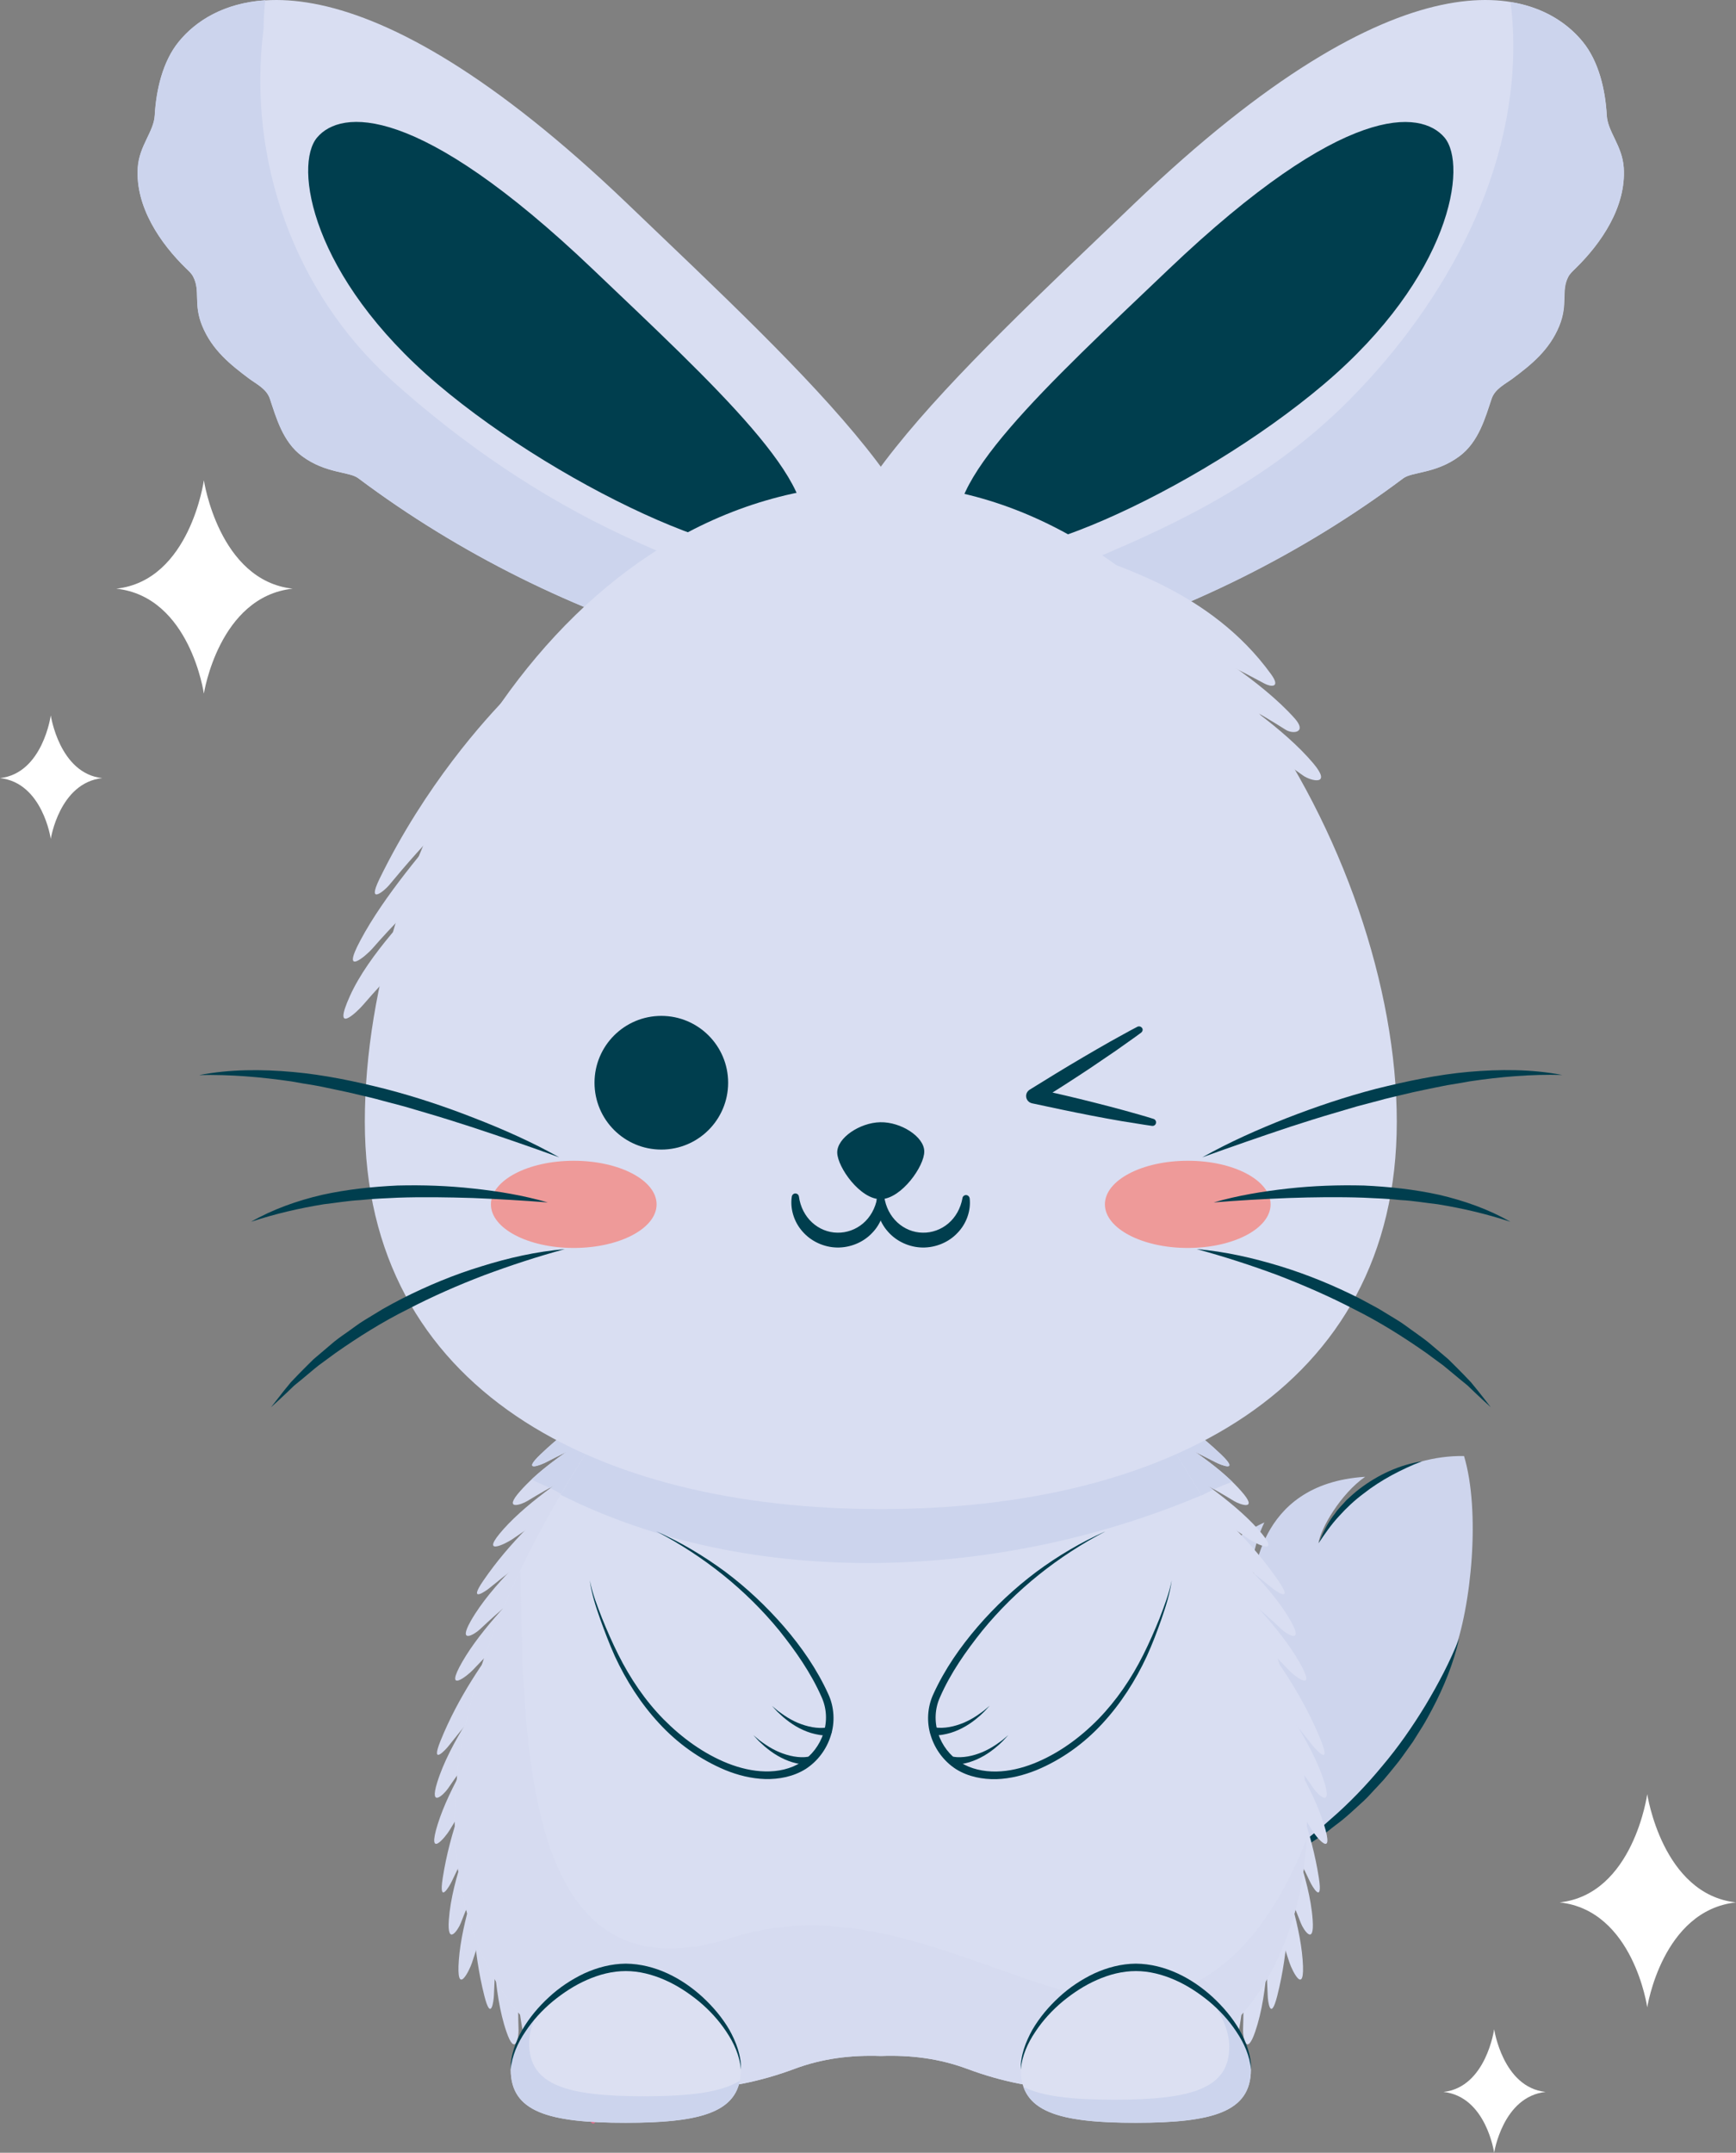 <?xml version="1.0" encoding="utf-8"?>
<!-- Generator: Adobe Illustrator 25.4.1, SVG Export Plug-In . SVG Version: 6.00 Build 0)  -->
<svg version="1.1" id="图层_1" xmlns="http://www.w3.org/2000/svg" xmlns:xlink="http://www.w3.org/1999/xlink" x="0px" y="0px"
	 viewBox="0 0 161.36 200" style="enable-background:new 0 0 161.36 200;" xml:space="preserve">
<rect x="0" y="0" width="161.36" height="200" fill="#808080" stroke="none"/>
<style type="text/css">
	.st0{fill:#D96A87;}
	.st1{fill:#CED5ED;}
	.st2{fill:#003E4E;}
	.st3{fill:#D9DEF2;}
	.st4{fill:#D6DBF0;}
	.st5{fill:#CCD4ED;}
	.st6{fill:#EE9A99;}
	.st7{fill:#DCE0F2;}
	.st8{fill:#FFFFFF;}
</style>
<g>
	<path class="st0" d="M126.19,154.23c-2.5-3.66-5.54-6.38-7.97-8.5l-1.42-0.09c1.25,1.58,2.35,3.29,3.22,5.07
		c2.04,1.36,4.02,2.91,5.53,4.15C125.96,155.2,127.63,156.34,126.19,154.23z"/>
	<path class="st0" d="M126.48,158.72c-1.69-1.59-3.92-3.53-6.13-4.94c-0.17-1.59-0.55-3.19-1.11-4.78c2.27,2.19,6.16,5.55,8.1,8.97
		C128.58,160.15,126.98,159.2,126.48,158.72z"/>
	<path class="st0" d="M120.55,152.84c2.46,2.48,5.79,5.81,7.57,8.9c1.77,3.07-0.46,1.33-0.98,0.77c-1.97-2.09-4.71-4.75-7.07-6.16
		C120.3,155.2,120.46,154.03,120.55,152.84z"/>
	<path class="st0" d="M52.27,154.23c2.5-3.66,5.54-6.38,7.97-8.5l1.42-0.09c-1.25,1.58-2.35,3.29-3.22,5.07
		c-2.04,1.36-4.02,2.91-5.54,4.15C52.5,155.2,50.83,156.34,52.27,154.23z"/>
	<path class="st0" d="M51.99,158.72c1.69-1.59,3.92-3.53,6.13-4.94c0.17-1.59,0.55-3.19,1.11-4.78c-2.27,2.19-6.16,5.55-8.1,8.97
		C49.89,160.15,51.48,159.2,51.99,158.72z"/>
	<path class="st0" d="M57.92,152.84c-2.46,2.48-5.79,5.81-7.57,8.9c-1.77,3.07,0.46,1.33,0.98,0.77c1.97-2.09,4.71-4.75,7.06-6.16
		C58.17,155.2,58.01,154.03,57.92,152.84z"/>
	<path class="st0" d="M60.05,140.37c-0.82,0.64-1.63,1.33-2.42,2.09c-1.85,1.76,0.02,0.99,0.5,0.75c1.1-0.57,2.42-1.23,3.82-1.86
		C61.3,141.05,60.66,140.73,60.05,140.37z"/>
	<path class="st0" d="M61.61,141.19c-2.11,1.35-4.33,2.94-5.88,4.69c-1.66,1.87,0.1,1.27,0.69,0.91c1.98-1.21,4.57-2.64,7.02-3.57
		c0.12-0.37,0.25-0.74,0.4-1.1C63.07,141.85,62.33,141.54,61.61,141.19z"/>
	<path class="st0" d="M63.44,142.27c-2.92,1.91-6.87,4.48-9.25,7.14c-2.36,2.64,0.17,1.39,0.8,0.96c2.36-1.64,5.59-3.67,8.19-4.56
		C63.19,144.63,63.28,143.45,63.44,142.27z"/>
	<path class="st0" d="M48.31,169.08c1.66-4.11,4.03-7.42,5.95-10.02l1.37-0.4c-0.88,1.81-1.58,3.72-2.05,5.64
		c-1.7,1.77-3.3,3.71-4.51,5.25C48.74,169.98,47.36,171.45,48.31,169.08z"/>
	<path class="st0" d="M49,173.53c1.31-1.92,3.07-4.29,4.92-6.15c-0.17-1.59-0.15-3.24,0.05-4.9c-1.75,2.63-4.82,6.75-5.98,10.51
		C47.26,175.37,48.61,174.1,49,173.53z"/>
	<path class="st0" d="M53.52,166.5c-1.87,2.95-4.4,6.92-5.47,10.32c-1.06,3.38,0.73,1.2,1.12,0.54c1.48-2.47,3.57-5.66,5.57-7.54
		C54.27,168.75,53.87,167.64,53.52,166.5z"/>
	<path class="st0" d="M48.51,181.85c0.68-4.38,2.25-8.14,3.53-11.1l1.25-0.7c-0.44,1.96-0.7,3.98-0.72,5.96
		c-1.25,2.11-2.38,4.36-3.21,6.13C49.14,182.62,48.12,184.37,48.51,181.85z"/>
	<path class="st0" d="M50.19,186.02c0.84-2.17,2.02-4.87,3.4-7.1c-0.53-1.51-0.88-3.12-1.06-4.79c-1.11,2.95-3.17,7.66-3.45,11.59
		C48.91,188.21,49.94,186.67,50.19,186.02z"/>
	<path class="st0" d="M53.01,178.16c-1.15,3.29-2.72,7.73-3,11.29c-0.27,3.53,0.98,1,1.22,0.27c0.88-2.74,2.2-6.32,3.72-8.6
		C54.25,180.18,53.6,179.19,53.01,178.16z"/>
	<path class="st0" d="M52.38,192.78c-1.09-4.3-1.12-8.37-1.1-11.6l0.87-1.13c0.36,1.98,0.91,3.94,1.67,5.77
		c-0.33,2.43-0.48,4.94-0.55,6.9C53.26,193.25,53.01,195.26,52.38,192.78z"/>
	<path class="st0" d="M55.56,195.97c-0.08-2.32-0.05-5.27,0.35-7.87c-1.08-1.18-2.03-2.53-2.85-3.99c0.14,3.15,0.09,8.29,1.37,12.01
		C55.24,198.49,55.58,196.66,55.56,195.97z"/>
	<path class="st0" d="M118.5,146.61c0.14-0.08,0.29-0.17,0.44-0.24c-0.24-0.21-0.49-0.43-0.72-0.63l-1.42-0.09
		c0.33,0.42,0.64,0.84,0.95,1.28C118,146.81,118.25,146.71,118.5,146.61z"/>
	<path class="st0" d="M60.75,146.9c0.3-0.42,0.6-0.85,0.92-1.26l-1.42,0.09c-0.19,0.17-0.38,0.34-0.58,0.51
		C60.03,146.45,60.39,146.67,60.75,146.9z"/>
	<path class="st0" d="M57.63,142.46c3.21-3.06,6.74-5.1,9.56-6.66l1.41,0.2c-1.55,1.29-2.98,2.73-4.2,4.29
		c-2.28,0.91-4.54,2.01-6.27,2.91C57.65,143.46,55.78,144.23,57.63,142.46z"/>
	<path class="st0" d="M58.46,145.61c1.57-0.87,3.3-1.74,4.98-2.38c0.5-1.52,1.2-3.01,2.07-4.44c-2.35,1.46-6.09,3.55-8.74,6.03
		c0.17,0.08,0.34,0.17,0.51,0.26C57.68,145.24,58.08,145.42,58.46,145.61z"/>
	<path class="st0" d="M60.71,146.88c0.85-0.43,1.69-0.81,2.47-1.08c0.02-1.17,0.11-2.35,0.26-3.53c-1.49,0.98-3.24,2.12-4.92,3.36
		C59.27,146.01,60,146.42,60.71,146.88z"/>
	<path class="st0" d="M130.43,43.05c-11.81,10.01-31.35,18.79-33.69,14.36c-2.49-4.72,8.04-14.35,19.23-25.01
		c16.39-15.61,23.47-14.84,25.66-12.27C143.81,22.71,142.23,33.04,130.43,43.05z"/>
	<path class="st0" d="M48.04,43.05c11.81,10.01,31.36,18.79,33.69,14.36c2.49-4.72-8.04-14.35-19.23-25.01
		C46.11,16.79,39.03,17.56,36.84,20.13C34.66,22.71,36.23,33.04,48.04,43.05z"/>
	<path class="st0" d="M43.54,89.6c1.47-1.78,3.43-4.04,5.49-6.08c1.12-4.18,3.17-8.27,5.73-11.67c-2.34,2.36-7.87,8.48-12.11,17.16
		C41.4,91.56,43.13,90.09,43.54,89.6z"/>
	<path class="st0" d="M41.96,95.51c1.81-2.07,4.22-4.6,6.67-6.52c0.02-1.89,0.29-3.83,0.76-5.75c-2.43,2.84-6.35,7.38-8.53,11.49
		C38.99,98.23,41.42,96.13,41.96,95.51z"/>
	<path class="st0" d="M48.39,88.97c-2.79,3.05-6.76,7.06-8.5,10.91c-1.69,3.73,0.61,1.55,1.2,0.86c2.23-2.58,5.33-5.86,8.04-7.65
		C48.81,91.75,48.56,90.37,48.39,88.97z"/>
	<path class="st0" d="M125.46,119.25c0,2.24-3.44,4.06-7.7,4.06c-4.25,0-7.7-1.82-7.7-4.06c0-2.24,3.44-4.05,7.7-4.05
		C122.02,115.2,125.46,117.01,125.46,119.25z"/>
	<path class="st0" d="M68.39,119.25c0,2.24-3.45,4.06-7.7,4.06c-4.25,0-7.69-1.82-7.69-4.06c0-2.24,3.45-4.05,7.69-4.05
		C64.95,115.2,68.39,117.01,68.39,119.25z"/>
	<path class="st0" d="M89.56,118.69c0.13,1.13-0.29,2.35-1.13,3.21c-0.82,0.88-2.04,1.38-3.26,1.35c-1.22-0.02-2.42-0.57-3.21-1.48
		c-0.8-0.89-1.18-2.13-1-3.26c0.03-0.18,0.2-0.31,0.38-0.28c0.15,0.02,0.26,0.14,0.28,0.29l0,0.01c0.13,0.95,0.57,1.8,1.21,2.39
		c0.65,0.6,1.49,0.94,2.35,0.95c0.86,0.03,1.72-0.29,2.39-0.86c0.67-0.57,1.14-1.4,1.31-2.35l0,0c0.03-0.18,0.21-0.3,0.39-0.27
		C89.44,118.43,89.55,118.55,89.56,118.69z"/>
	<path class="st0" d="M97.49,118.69c0.13,1.13-0.29,2.35-1.13,3.21c-0.82,0.88-2.04,1.38-3.26,1.35c-1.22-0.02-2.42-0.57-3.21-1.48
		c-0.8-0.89-1.18-2.13-1-3.26c0.03-0.18,0.2-0.31,0.38-0.28c0.15,0.02,0.26,0.14,0.28,0.29l0,0.01c0.13,0.95,0.57,1.8,1.22,2.39
		c0.65,0.6,1.49,0.94,2.35,0.95c0.86,0.03,1.72-0.29,2.39-0.86c0.67-0.57,1.14-1.4,1.31-2.35l0,0c0.03-0.18,0.21-0.3,0.39-0.27
		C97.37,118.43,97.48,118.55,97.49,118.69z"/>
	<path class="st0" d="M85.19,114.46c-0.03-1.36,2.08-2.79,4-2.83c1.91-0.04,4.07,1.34,4.09,2.7c0.03,1.36-2.12,4.41-4.04,4.45
		C87.33,118.81,85.21,115.82,85.19,114.46z"/>
	<path class="st0" d="M75.04,107.95c0,3.43-2.78,6.21-6.21,6.21c-3.43,0-6.21-2.78-6.21-6.21c0-3.43,2.78-6.21,6.21-6.21
		C72.26,101.74,75.04,104.52,75.04,107.95z"/>
	<path class="st0" d="M62.19,154.19c0.24,1.22,0.69,2.37,1.14,3.52c0.46,1.14,0.96,2.28,1.51,3.38c1.1,2.2,2.49,4.26,4.2,6
		c1.71,1.73,3.72,3.2,5.97,4.1c1.12,0.44,2.31,0.73,3.49,0.76c1.18,0.02,2.38-0.23,3.34-0.85c0.97-0.61,1.71-1.59,2.07-2.69
		c0.36-1.11,0.31-2.31-0.18-3.38c-0.97-2.22-2.4-4.26-3.93-6.17c-3.11-3.8-7.05-6.93-11.44-9.22c2.27,1.01,4.41,2.28,6.42,3.76
		c1.99,1.49,3.82,3.21,5.46,5.1c1.63,1.89,3.07,3.96,4.12,6.27c0.55,1.18,0.64,2.61,0.23,3.86c-0.39,1.26-1.22,2.38-2.34,3.1
		c-1.14,0.71-2.47,0.96-3.76,0.93c-1.29-0.04-2.55-0.36-3.73-0.84c-2.34-0.97-4.43-2.48-6.13-4.33c-1.71-1.84-3.07-3.98-4.12-6.24
		c-0.51-1.14-0.95-2.3-1.37-3.47C62.74,156.61,62.35,155.42,62.19,154.19z"/>
	<path class="st0" d="M84.32,168.58c-0.59,0.03-1.07-0.08-1.57-0.22c-0.49-0.15-0.95-0.36-1.38-0.61c-0.43-0.25-0.83-0.55-1.21-0.87
		c-0.19-0.16-0.36-0.34-0.54-0.5l-0.5-0.54l0.56,0.47c0.2,0.14,0.39,0.3,0.59,0.42c0.4,0.27,0.82,0.5,1.26,0.69
		c0.44,0.18,0.89,0.32,1.35,0.4c0.45,0.08,0.94,0.1,1.33,0.03l0.03-0.01c0.2-0.04,0.4,0.1,0.43,0.3c0.04,0.2-0.1,0.4-0.3,0.43
		L84.32,168.58z"/>
	<path class="st0" d="M82.58,171.3c-0.59,0.03-1.07-0.08-1.57-0.22c-0.49-0.15-0.95-0.36-1.38-0.61c-0.43-0.25-0.83-0.55-1.21-0.87
		c-0.19-0.16-0.36-0.34-0.54-0.5l-0.5-0.54l0.56,0.47c0.2,0.14,0.39,0.3,0.59,0.42c0.4,0.27,0.82,0.5,1.26,0.69
		c0.44,0.18,0.89,0.32,1.35,0.4c0.45,0.08,0.94,0.1,1.33,0.03l0.03-0.01c0.2-0.04,0.4,0.1,0.43,0.3c0.04,0.2-0.1,0.4-0.3,0.43
		L82.58,171.3z"/>
	<path class="st0" d="M116.28,154.19c-0.16,1.23-0.55,2.42-0.95,3.59c-0.41,1.17-0.86,2.33-1.37,3.47
		c-1.05,2.26-2.41,4.39-4.12,6.24c-1.7,1.85-3.79,3.36-6.13,4.33c-1.18,0.48-2.43,0.8-3.72,0.84c-1.29,0.03-2.62-0.22-3.76-0.93
		c-1.12-0.72-1.95-1.84-2.34-3.1c-0.41-1.25-0.32-2.68,0.23-3.86c1.05-2.31,2.49-4.37,4.12-6.27c1.63-1.89,3.46-3.6,5.46-5.1
		c2-1.48,4.15-2.75,6.42-3.76c-4.39,2.29-8.33,5.41-11.44,9.22c-1.53,1.91-2.96,3.95-3.93,6.17c-0.49,1.07-0.54,2.28-0.18,3.38
		c0.35,1.1,1.1,2.08,2.07,2.69c0.96,0.62,2.17,0.87,3.34,0.85c1.19-0.02,2.37-0.31,3.49-0.76c2.25-0.9,4.26-2.36,5.97-4.1
		c1.71-1.75,3.1-3.8,4.2-6c0.55-1.1,1.05-2.24,1.51-3.38C115.59,156.56,116.04,155.41,116.28,154.19z"/>
	<path class="st0" d="M94.26,167.85c0.38,0.07,0.88,0.05,1.33-0.03c0.46-0.08,0.91-0.22,1.35-0.4c0.44-0.19,0.86-0.42,1.26-0.69
		c0.2-0.13,0.39-0.28,0.59-0.42l0.56-0.47l-0.5,0.54c-0.18,0.17-0.35,0.35-0.54,0.5c-0.37,0.32-0.78,0.62-1.21,0.87
		c-0.43,0.25-0.9,0.46-1.38,0.61c-0.5,0.14-0.98,0.25-1.57,0.22c-0.21-0.01-0.36-0.19-0.35-0.39c0.01-0.21,0.18-0.36,0.39-0.35
		l0.05,0.01L94.26,167.85z"/>
	<path class="st0" d="M96,170.57c0.38,0.07,0.88,0.05,1.33-0.03c0.46-0.08,0.91-0.22,1.35-0.4c0.44-0.19,0.86-0.42,1.26-0.69
		c0.2-0.13,0.39-0.28,0.59-0.42l0.56-0.47l-0.5,0.54c-0.18,0.17-0.35,0.35-0.54,0.5c-0.37,0.32-0.77,0.62-1.21,0.87
		c-0.43,0.25-0.9,0.46-1.38,0.61c-0.5,0.14-0.98,0.25-1.57,0.22c-0.2-0.01-0.36-0.19-0.35-0.39c0.01-0.21,0.18-0.36,0.39-0.35
		l0.05,0.01L96,170.57z"/>
	<path class="st0" d="M113.44,103.29c-0.78,0.58-1.58,1.12-2.37,1.69c-0.8,0.55-1.6,1.09-2.4,1.63c-1.61,1.07-3.24,2.11-4.88,3.14
		l-0.22-1.26c1.85,0.42,3.69,0.84,5.53,1.31c0.92,0.23,1.83,0.47,2.75,0.72c0.91,0.26,1.83,0.5,2.73,0.79
		c0.17,0.05,0.27,0.24,0.22,0.42c-0.05,0.16-0.2,0.25-0.36,0.23c-0.94-0.13-1.87-0.3-2.81-0.44c-0.93-0.16-1.87-0.33-2.79-0.51
		c-1.86-0.35-3.71-0.75-5.56-1.15c-0.37-0.08-0.61-0.45-0.53-0.82c0.04-0.19,0.16-0.34,0.31-0.44c1.64-1.02,3.29-2.03,4.96-3.01
		c0.83-0.49,1.67-0.97,2.51-1.45c0.85-0.46,1.69-0.95,2.55-1.39c0.16-0.08,0.36-0.02,0.45,0.14
		C113.61,103.02,113.57,103.2,113.44,103.29z"/>
	<path class="st1" d="M105.97,155.26c2.57-5.57,5.98-11.26,11.55-13.82c-0.83,1.75-1.26,3.7-1.24,5.64
		c0.45,0.26,0.16-9.22,10.61-9.88c-2.27,1.57-4.15,4.81-4.34,6.18c2.54-4.92,8-8.19,13.53-8.11c1.53,5.06,0.72,13.99-1.03,18.53
		c-2.87,7.47-7.31,12.56-13.7,17.38c-3.5,2.64-8.68,2.45-12.78,3.99c-2.18,0.82-5.47,2.32-7.85,1.68c-2.54-0.69-1.25-3.5-0.74-5.32
		C101.54,165.96,103.55,160.51,105.97,155.26z"/>
	<path class="st2" d="M135.63,152.22c-0.52,2.28-1.41,4.49-2.51,6.57c-0.28,0.51-0.55,1.04-0.86,1.54l-0.94,1.5l-1.03,1.44
		c-0.34,0.48-0.73,0.92-1.1,1.39l-0.57,0.68l-0.6,0.65c-0.41,0.42-0.79,0.88-1.22,1.28c-0.87,0.79-1.72,1.62-2.68,2.31
		c-0.47,0.35-0.91,0.75-1.41,1.06l-1.48,0.96c-0.49,0.33-1.02,0.58-1.54,0.86c-0.52,0.28-1.04,0.54-1.56,0.8
		c1.92-1.34,3.82-2.67,5.53-4.23c1.75-1.51,3.35-3.18,4.82-4.96c1.49-1.76,2.81-3.66,4.01-5.63
		C133.68,156.45,134.77,154.4,135.63,152.22z"/>
	<path class="st2" d="M132.19,135.76c-0.99,0.36-1.94,0.82-2.86,1.31c-0.91,0.5-1.79,1.06-2.6,1.7c-0.83,0.62-1.59,1.33-2.28,2.1
		c-0.71,0.76-1.3,1.62-1.89,2.5c0.4-0.98,0.87-1.95,1.55-2.79c0.3-0.45,0.7-0.81,1.05-1.22c0.4-0.36,0.79-0.73,1.22-1.05
		C128.08,137.02,130.08,136.08,132.19,135.76z"/>
	<path class="st3" d="M118.83,146.87c-2.5-3.66-5.54-6.38-7.97-8.5l-1.42-0.09c1.25,1.58,2.35,3.29,3.22,5.07
		c2.04,1.36,4.02,2.91,5.54,4.15C118.6,147.84,120.27,148.98,118.83,146.87z"/>
	<path class="st3" d="M119.11,151.36c-1.69-1.6-3.92-3.53-6.13-4.94c-0.17-1.59-0.55-3.19-1.1-4.78c2.27,2.19,6.16,5.55,8.1,8.97
		C121.21,152.79,119.62,151.84,119.11,151.36z"/>
	<path class="st3" d="M113.18,145.47c2.46,2.48,5.79,5.81,7.57,8.9c1.77,3.07-0.46,1.33-0.98,0.77c-1.97-2.09-4.71-4.75-7.07-6.16
		C112.93,147.84,113.09,146.66,113.18,145.47z"/>
	<path class="st3" d="M113.47,135.1c-0.97-0.92-1.97-1.75-2.97-2.5c-0.6,0.41-1.23,0.79-1.87,1.15c1.59,0.71,3.1,1.45,4.34,2.09
		C113.45,136.09,115.32,136.86,113.47,135.1z"/>
	<path class="st3" d="M109.02,133.53c-0.6,0.35-1.22,0.69-1.86,1.01c0.18,0.44,0.35,0.88,0.5,1.33c2.45,0.93,5.04,2.36,7.02,3.57
		c0.59,0.36,2.35,0.96,0.69-0.91C113.71,136.64,111.27,134.94,109.02,133.53z"/>
	<path class="st3" d="M107.66,134.9c2.92,1.91,6.87,4.48,9.25,7.14c2.36,2.64-0.17,1.39-0.8,0.96c-2.36-1.64-5.59-3.67-8.19-4.56
		C107.91,137.26,107.82,136.08,107.66,134.9z"/>
	<path class="st3" d="M122.79,161.72c-1.66-4.11-4.03-7.43-5.95-10.02l-1.37-0.4c0.88,1.81,1.58,3.72,2.05,5.64
		c1.7,1.77,3.3,3.71,4.51,5.25C122.36,162.61,123.74,164.09,122.79,161.72z"/>
	<path class="st3" d="M122.1,166.16c-1.31-1.92-3.07-4.29-4.92-6.15c0.17-1.59,0.15-3.24-0.05-4.9c1.75,2.63,4.82,6.75,5.98,10.51
		C123.84,168.01,122.49,166.74,122.1,166.16z"/>
	<path class="st3" d="M117.58,159.14c1.87,2.95,4.4,6.92,5.47,10.32c1.06,3.38-0.73,1.2-1.12,0.54c-1.48-2.47-3.57-5.66-5.57-7.54
		C116.83,161.39,117.23,160.28,117.58,159.14z"/>
	<path class="st3" d="M122.59,174.48c-0.68-4.38-2.25-8.14-3.53-11.1l-1.25-0.7c0.44,1.96,0.7,3.98,0.72,5.96
		c1.25,2.11,2.38,4.36,3.21,6.13C121.96,175.25,122.98,177.01,122.59,174.48z"/>
	<path class="st3" d="M120.91,178.66c-0.84-2.17-2.02-4.87-3.4-7.1c0.53-1.51,0.88-3.12,1.06-4.79c1.11,2.96,3.17,7.67,3.44,11.59
		C122.19,180.85,121.16,179.3,120.91,178.66z"/>
	<path class="st3" d="M118.09,170.79c1.15,3.29,2.72,7.73,2.99,11.29c0.27,3.53-0.98,1-1.22,0.27c-0.88-2.74-2.2-6.32-3.72-8.6
		C116.85,172.81,117.5,171.82,118.09,170.79z"/>
	<path class="st3" d="M118.72,185.42c1.09-4.3,1.12-8.37,1.1-11.6l-0.87-1.13c-0.36,1.98-0.91,3.94-1.67,5.77
		c0.33,2.43,0.48,4.94,0.55,6.9C117.84,185.89,118.09,187.9,118.72,185.42z"/>
	<path class="st3" d="M115.54,188.6c0.08-2.32,0.05-5.28-0.35-7.87c1.08-1.18,2.03-2.52,2.85-3.99c-0.14,3.15-0.09,8.29-1.37,12.01
		C115.86,191.12,115.52,189.3,115.54,188.6z"/>
	<path class="st3" d="M116.03,180.26c-0.23,3.48-0.53,8.18-1.67,11.56c-1.13,3.35-1.3,0.53-1.23-0.22c0.27-2.86,0.45-6.68-0.05-9.37
		C114.1,181.64,115.08,180.98,116.03,180.26z"/>
	<path class="st4" d="M44.91,146.87c2.5-3.66,5.54-6.38,7.97-8.5l1.42-0.09c-1.25,1.58-2.35,3.29-3.22,5.07
		c-2.04,1.36-4.02,2.91-5.54,4.15C45.14,147.84,43.47,148.98,44.91,146.87z"/>
	<path class="st4" d="M44.62,151.36c1.69-1.6,3.92-3.53,6.13-4.94c0.17-1.59,0.55-3.19,1.1-4.78c-2.27,2.19-6.16,5.55-8.1,8.97
		C42.52,152.79,44.12,151.84,44.62,151.36z"/>
	<path class="st4" d="M50.55,145.47c-2.46,2.48-5.79,5.81-7.57,8.9c-1.77,3.07,0.46,1.33,0.98,0.77c1.97-2.09,4.71-4.75,7.07-6.16
		C50.8,147.84,50.65,146.66,50.55,145.47z"/>
	<path class="st4" d="M52.68,133.01c-0.82,0.64-1.63,1.33-2.42,2.09c-1.85,1.76,0.02,0.99,0.5,0.75c1.1-0.57,2.42-1.23,3.82-1.86
		C53.93,133.68,53.3,133.36,52.68,133.01z"/>
	<path class="st4" d="M54.24,133.83c-2.11,1.35-4.33,2.94-5.88,4.69c-1.66,1.87,0.1,1.28,0.69,0.91c1.98-1.21,4.57-2.64,7.02-3.57
		c0.12-0.37,0.25-0.73,0.4-1.1C55.71,134.49,54.97,134.18,54.24,133.83z"/>
	<path class="st4" d="M56.07,134.9c-2.92,1.91-6.87,4.48-9.25,7.14c-2.36,2.64,0.17,1.39,0.8,0.96c2.36-1.64,5.59-3.67,8.19-4.56
		C55.83,137.26,55.92,136.08,56.07,134.9z"/>
	<path class="st4" d="M40.95,161.72c1.66-4.11,4.03-7.43,5.95-10.02l1.37-0.4c-0.88,1.81-1.58,3.72-2.05,5.64
		c-1.7,1.77-3.3,3.71-4.51,5.25C41.38,162.61,39.99,164.09,40.95,161.72z"/>
	<path class="st4" d="M41.64,166.16c1.31-1.92,3.07-4.29,4.92-6.15c-0.17-1.59-0.15-3.24,0.05-4.9c-1.75,2.63-4.82,6.75-5.98,10.51
		C39.89,168.01,41.24,166.74,41.64,166.16z"/>
	<path class="st4" d="M46.16,159.14c-1.87,2.95-4.4,6.92-5.47,10.32c-1.06,3.38,0.73,1.2,1.12,0.54c1.48-2.47,3.57-5.66,5.57-7.54
		C46.91,161.39,46.5,160.28,46.16,159.14z"/>
	<path class="st4" d="M41.15,174.48c0.68-4.38,2.25-8.14,3.53-11.1l1.25-0.7c-0.44,1.96-0.7,3.98-0.72,5.96
		c-1.25,2.11-2.38,4.36-3.21,6.13C41.77,175.25,40.75,177.01,41.15,174.48z"/>
	<path class="st4" d="M42.83,178.66c0.84-2.17,2.02-4.87,3.4-7.1c-0.53-1.51-0.88-3.12-1.06-4.79c-1.11,2.96-3.17,7.67-3.45,11.59
		C41.54,180.85,42.58,179.3,42.83,178.66z"/>
	<path class="st4" d="M45.64,170.79c-1.15,3.29-2.72,7.73-2.99,11.29c-0.27,3.53,0.98,1,1.22,0.27c0.88-2.74,2.2-6.32,3.72-8.6
		C46.88,172.81,46.24,171.82,45.64,170.79z"/>
	<path class="st4" d="M45.02,185.42c-1.09-4.3-1.12-8.37-1.1-11.6l0.87-1.13c0.36,1.98,0.91,3.94,1.67,5.77
		c-0.33,2.43-0.48,4.94-0.55,6.9C45.89,185.89,45.64,187.9,45.02,185.42z"/>
	<path class="st4" d="M48.2,188.6c-0.08-2.32-0.05-5.28,0.35-7.87c-1.08-1.18-2.03-2.52-2.85-3.99c0.14,3.15,0.09,8.29,1.37,12.01
		C47.88,191.12,48.22,189.3,48.2,188.6z"/>
	<path class="st4" d="M47.7,180.26c0.23,3.48,0.53,8.18,1.67,11.56c1.13,3.35,1.3,0.53,1.23-0.22c-0.27-2.86-0.45-6.68,0.05-9.37
		C49.64,181.64,48.65,180.98,47.7,180.26z"/>
	<path class="st5" d="M111.14,139.24c0.15-0.08,0.29-0.16,0.44-0.24c-0.24-0.21-0.49-0.43-0.72-0.63l-1.42-0.09
		c0.33,0.42,0.64,0.84,0.95,1.28C110.63,139.44,110.88,139.35,111.14,139.24z"/>
	<path class="st5" d="M113.47,135.1c-3.21-3.06-6.74-5.09-9.56-6.66l-1.41,0.2c1.55,1.29,2.98,2.73,4.2,4.29
		c2.28,0.91,4.54,2.01,6.27,2.91C113.45,136.09,115.32,136.86,113.47,135.1z"/>
	<path class="st5" d="M112.85,138.36c0.55-0.26,1.12-0.49,1.69-0.7c-2.65-2.57-6.54-4.73-8.95-6.24c0.87,1.43,1.57,2.93,2.07,4.45
		C109.42,136.53,111.23,137.45,112.85,138.36z"/>
	<path class="st5" d="M110.43,139.53c0.23-0.1,0.47-0.19,0.71-0.29c0.53-0.3,1.07-0.58,1.62-0.84c-1.73-1.29-3.56-2.49-5.1-3.5
		c0.16,1.18,0.25,2.36,0.26,3.53C108.72,138.71,109.57,139.09,110.43,139.53z"/>
	<path class="st5" d="M53.38,139.53c0.3-0.42,0.6-0.85,0.92-1.26l-1.42,0.09c-0.19,0.16-0.38,0.33-0.58,0.51
		C52.67,139.09,53.03,139.31,53.38,139.53z"/>
	<path class="st5" d="M50.26,135.1c3.21-3.06,6.74-5.09,9.56-6.66l1.41,0.2c-1.55,1.29-2.98,2.73-4.2,4.29
		c-2.28,0.91-4.54,2.01-6.27,2.91C50.29,136.09,48.41,136.86,50.26,135.1z"/>
	<path class="st5" d="M51.1,138.24c1.57-0.87,3.3-1.74,4.98-2.38c0.5-1.52,1.2-3.01,2.07-4.45c-2.35,1.47-6.1,3.56-8.74,6.03
		c0.17,0.08,0.34,0.17,0.51,0.26C50.32,137.88,50.71,138.05,51.1,138.24z"/>
	<path class="st5" d="M53.35,139.51c0.85-0.43,1.69-0.81,2.47-1.08c0.02-1.17,0.11-2.35,0.26-3.53c-1.49,0.98-3.24,2.12-4.92,3.36
		C51.91,138.64,52.64,139.06,53.35,139.51z"/>
	<path class="st3" d="M108.5,133.83c-1.65,0.92-3.42,1.72-5.31,2.47c-7.26,2.88-15.2,2.37-22.77,1.65
		c-2.92-0.28-5.83-0.89-8.77-0.94c-4.45-0.07-9.32,0.05-13.47-1.69c-1.1-0.31-2.15-0.69-3.17-1.14
		c-8.85,13.57-17.19,32.24-10.06,47.72c4.75,10.31,16.02,15.1,28.88,10.31c2.59-0.97,5.27-1.3,8.04-1.2c2.77-0.1,5.44,0.23,8.04,1.2
		c12.86,4.79,24.13,0,28.88-10.31C125.98,166.29,117.43,147.43,108.5,133.83z"/>
	<path class="st4" d="M98.52,184.84c-9.32-2.74-19.18-8.22-30.14-4.93c-19.56,6.52-19.73-17.04-20.01-34.02
		c-5.54,11.54-8.65,24.64-3.41,36.01c4.75,10.31,16.02,15.1,28.88,10.31c2.59-0.97,5.27-1.3,8.04-1.2c2.77-0.1,5.44,0.23,8.04,1.2
		c12.86,4.79,24.13,0,28.88-10.31c1.63-3.53,2.45-7.24,2.64-11.01C117.4,181.02,110.7,188.41,98.52,184.84z"/>
	<path class="st5" d="M111.66,138.92c-2.62-4.48-5.45-8.57-8.05-12.03H81.87H60.13c-2.59,3.45-5.41,7.52-8.02,11.98
		C69.94,147.82,93.04,146.8,111.66,138.92z"/>
	<path class="st3" d="M130.44,44.43c-9.34,7-20.24,12.4-31.44,15.66c-4.36,1.27-8.98,2.31-13.55,2.18c-2.71-0.08-6.18-0.6-7.67-3.19
		c-5.37-9.33,10.68-23.91,27.66-40.17C130.3-4.9,142.75-1.46,147.11,3.87c1.51,1.84,2.11,4.51,2.24,6.83
		c0.08,1.55,1.44,2.82,1.58,4.88c0.24,3.64-2.11,7.05-4.5,9.37c-0.24,0.24-0.51,0.47-0.66,0.78c-0.68,1.32,0.01,2.5-0.83,4.55
		c-0.92,2.25-2.65,3.62-4.33,4.88c-0.73,0.54-1.65,0.97-1.96,1.89c-0.58,1.72-1.19,4.01-3,5.34
		C133.45,44.01,131.28,43.8,130.44,44.43z"/>
	<path class="st5" d="M150.92,15.58c-0.13-2.06-1.5-3.33-1.58-4.88c-0.12-2.33-0.73-4.99-2.24-6.83c-1.38-1.68-3.57-3.18-6.7-3.68
		c0.11,0.82,0.18,1.65,0.22,2.49c0.62,13.01-6.24,25.44-15.16,34.44c-7.46,7.53-16.54,11.92-26.23,15.78
		c-6.84,2.72-14,4.81-21.29,6.48c1.58,2.34,4.87,2.84,7.48,2.91c4.57,0.13,9.18-0.92,13.55-2.18c11.21-3.26,22.11-8.66,31.44-15.66
		c0.84-0.63,3.01-0.42,5.21-2.04c1.81-1.33,2.41-3.63,3-5.34c0.31-0.93,1.23-1.35,1.96-1.89c1.69-1.25,3.42-2.62,4.33-4.88
		c0.83-2.05,0.15-3.23,0.83-4.55c0.16-0.3,0.42-0.54,0.66-0.78C148.81,22.63,151.16,19.22,150.92,15.58z"/>
	<path class="st2" d="M123.06,35.69c-11.81,10.01-31.35,18.8-33.69,14.36c-2.49-4.72,8.04-14.35,19.23-25.01
		c16.39-15.61,23.47-14.84,25.66-12.27C136.44,15.34,134.87,25.68,123.06,35.69z"/>
	<path class="st3" d="M33.3,44.43c9.34,7,20.24,12.4,31.44,15.66c4.36,1.27,8.98,2.31,13.55,2.18c2.71-0.08,6.18-0.6,7.67-3.19
		c5.37-9.33-10.68-23.91-27.66-40.17C33.43-4.9,20.99-1.46,16.63,3.87c-1.51,1.84-2.11,4.51-2.24,6.83
		c-0.08,1.55-1.44,2.82-1.58,4.88c-0.24,3.64,2.11,7.05,4.5,9.37c0.25,0.24,0.51,0.47,0.66,0.78c0.68,1.32-0.01,2.5,0.83,4.55
		c0.92,2.25,2.65,3.62,4.33,4.88c0.73,0.54,1.65,0.97,1.96,1.89c0.58,1.72,1.19,4.01,3,5.34C30.29,44.01,32.46,43.8,33.3,44.43z"/>
	<path class="st5" d="M58.08,49.83c-7.88-3.66-15.12-8.62-21.6-14.43c-9.14-8.2-13.53-20.61-11.98-32.74c0-0.89,0.06-1.77,0.16-2.64
		c-3.86,0.25-6.47,1.92-8.04,3.84c-1.51,1.84-2.11,4.51-2.24,6.83c-0.08,1.55-1.44,2.82-1.58,4.88c-0.24,3.64,2.11,7.05,4.5,9.37
		c0.25,0.24,0.51,0.47,0.66,0.78c0.68,1.32-0.01,2.5,0.83,4.55c0.92,2.25,2.65,3.62,4.33,4.88c0.73,0.54,1.65,0.97,1.96,1.89
		c0.58,1.72,1.19,4.01,3,5.34c2.2,1.62,4.37,1.41,5.21,2.04c9.34,7,20.24,12.4,31.44,15.66c4.36,1.27,8.98,2.31,13.55,2.18
		c2.31-0.07,5.15-0.46,6.87-2.17C76.03,56.97,66.88,53.92,58.08,49.83z"/>
	<path class="st2" d="M40.67,35.69c11.81,10.01,31.35,18.8,33.69,14.36c2.49-4.72-8.04-14.35-19.23-25.01
		C38.74,9.42,31.66,10.19,29.48,12.77C27.29,15.34,28.87,25.68,40.67,35.69z"/>
	<path class="st3" d="M117.54,63.51c-2.03-1.1-4.69-2.45-7.37-3.58c-2.6-3.45-6.04-6.48-9.69-8.67c3.05,1.32,12,3.55,17.66,11.37
		C119.09,63.94,118.1,63.81,117.54,63.51z"/>
	<path class="st3" d="M119.49,67.79c-2.32-1.47-5.35-3.22-8.24-4.37c-0.56-1.81-1.36-3.59-2.36-5.31c3.13,2.03,8.32,5.14,11.43,8.61
		C121.53,68.06,120.19,68.24,119.49,67.79z"/>
	<path class="st3" d="M111.28,62.29c3.42,2.32,8.08,5.41,10.8,8.64c1.77,2.11-0.23,1.64-0.96,1.12c-2.76-1.99-6.54-4.46-9.6-5.57
		C111.52,65.09,111.44,63.69,111.28,62.29z"/>
	<path class="st3" d="M129.83,104.22c0,24.88-21.47,35.98-47.96,35.98s-47.96-11.1-47.96-35.98s17.85-59.24,47.96-59.24
		C109.8,44.99,129.83,79.34,129.83,104.22z"/>
	<path class="st3" d="M36.17,82.23c1.47-1.78,3.43-4.03,5.49-6.08c1.12-4.18,3.17-8.27,5.73-11.67c-2.34,2.36-7.87,8.48-12.11,17.16
		C34.04,84.19,35.77,82.72,36.17,82.23z"/>
	<path class="st3" d="M34.6,88.14c1.81-2.07,4.22-4.6,6.67-6.52c0.02-1.89,0.29-3.83,0.76-5.75c-2.43,2.84-6.35,7.38-8.53,11.49
		C31.62,90.87,34.06,88.76,34.6,88.14z"/>
	<path class="st3" d="M41.03,81.61c-2.79,3.05-6.76,7.06-8.5,10.91c-1.69,3.73,0.61,1.54,1.2,0.86c2.23-2.58,5.33-5.86,8.04-7.64
		C41.44,84.39,41.2,83.01,41.03,81.61z"/>
	<path class="st6" d="M118.1,111.89c0,2.24-3.44,4.05-7.7,4.05c-4.25,0-7.7-1.82-7.7-4.05c0-2.24,3.45-4.05,7.7-4.05
		C114.65,107.83,118.1,109.65,118.1,111.89z"/>
	<ellipse class="st6" cx="53.33" cy="111.89" rx="7.7" ry="4.05"/>
	<path class="st2" d="M82.2,111.33c0.13,1.13-0.29,2.35-1.13,3.21c-0.82,0.88-2.04,1.38-3.26,1.36c-1.22-0.02-2.42-0.57-3.21-1.48
		c-0.8-0.89-1.18-2.13-1-3.26c0.03-0.18,0.2-0.31,0.38-0.28c0.15,0.02,0.26,0.14,0.28,0.28l0,0.01c0.13,0.96,0.57,1.8,1.22,2.4
		c0.65,0.6,1.49,0.94,2.35,0.95c0.86,0.02,1.72-0.29,2.39-0.86c0.67-0.57,1.14-1.4,1.31-2.35l0-0.01c0.03-0.18,0.21-0.3,0.39-0.27
		C82.07,111.06,82.18,111.18,82.2,111.33z"/>
	<path class="st2" d="M90.13,111.33c0.13,1.13-0.29,2.35-1.13,3.21c-0.82,0.88-2.04,1.38-3.26,1.36c-1.22-0.02-2.42-0.57-3.21-1.48
		c-0.8-0.89-1.18-2.13-1-3.26c0.03-0.18,0.2-0.31,0.38-0.28c0.15,0.02,0.26,0.14,0.28,0.28l0,0.01c0.13,0.96,0.57,1.8,1.22,2.4
		c0.65,0.6,1.49,0.94,2.35,0.95c0.86,0.02,1.72-0.29,2.39-0.86c0.67-0.57,1.14-1.4,1.31-2.35l0-0.01c0.03-0.18,0.21-0.3,0.39-0.27
		C90,111.06,90.11,111.18,90.13,111.33z"/>
	<path class="st2" d="M77.82,107.09c-0.03-1.36,2.08-2.79,4-2.83c1.92-0.04,4.07,1.34,4.09,2.7c0.03,1.36-2.12,4.41-4.04,4.45
		C79.96,111.44,77.85,108.45,77.82,107.09z"/>
	<path class="st2" d="M67.68,100.59c0,3.43-2.78,6.21-6.21,6.21c-3.43,0-6.21-2.78-6.21-6.21c0-3.43,2.78-6.21,6.21-6.21
		C64.9,94.38,67.68,97.16,67.68,100.59z"/>
	<path class="st2" d="M111.75,107.52c2.53-1.42,5.19-2.6,7.89-3.66c2.7-1.05,5.46-1.98,8.28-2.71c2.82-0.7,5.68-1.31,8.59-1.57
		c2.9-0.25,5.85-0.26,8.7,0.29c-2.9-0.08-5.76,0.17-8.59,0.59c-0.71,0.13-1.41,0.25-2.12,0.36c-0.7,0.13-1.4,0.29-2.11,0.43
		c-0.7,0.14-1.4,0.3-2.1,0.47c-0.7,0.18-1.4,0.32-2.09,0.52l-2.08,0.55l-2.07,0.61c-1.38,0.4-2.75,0.84-4.12,1.28
		C117.2,105.59,114.48,106.53,111.75,107.52z"/>
	<path class="st2" d="M112.81,111.71c2.26-0.65,4.58-1.03,6.92-1.29c2.34-0.26,4.69-0.34,7.05-0.28c2.36,0.11,4.71,0.36,7.02,0.87
		c2.3,0.54,4.56,1.33,6.59,2.5c-2.23-0.74-4.48-1.26-6.76-1.63c-1.15-0.13-2.28-0.33-3.44-0.39c-1.15-0.13-2.3-0.16-3.46-0.22
		c-2.31-0.08-4.63-0.05-6.95,0.03C117.47,111.39,115.15,111.52,112.81,111.71z"/>
	<path class="st2" d="M111.24,116.05c2.64,0.22,5.24,0.82,7.77,1.59c2.54,0.78,5.01,1.8,7.38,3c0.58,0.32,1.18,0.62,1.76,0.95
		l1.71,1.04c0.57,0.34,1.09,0.76,1.64,1.14c0.54,0.39,1.09,0.77,1.59,1.21l1.52,1.29c0.48,0.46,0.94,0.94,1.41,1.41l0.69,0.72
		l0.63,0.77c0.42,0.52,0.82,1.04,1.22,1.56c-0.49-0.44-0.98-0.89-1.45-1.34l-0.71-0.68l-0.76-0.62c-0.51-0.42-1-0.84-1.51-1.25
		l-1.58-1.16c-2.13-1.49-4.34-2.88-6.67-4.04c-2.31-1.2-4.7-2.24-7.14-3.18C116.28,117.55,113.79,116.74,111.24,116.05z"/>
	<path class="st2" d="M51.98,107.52c-2.72-0.99-5.45-1.93-8.19-2.83c-1.37-0.44-2.74-0.88-4.12-1.28l-2.07-0.61l-2.08-0.55
		c-0.69-0.2-1.39-0.35-2.09-0.52c-0.7-0.17-1.39-0.33-2.1-0.47c-0.7-0.14-1.4-0.31-2.11-0.43c-0.71-0.11-1.41-0.23-2.12-0.36
		c-2.84-0.41-5.69-0.66-8.59-0.59c2.85-0.55,5.8-0.55,8.7-0.29c2.91,0.26,5.77,0.86,8.59,1.57c2.82,0.73,5.58,1.65,8.28,2.71
		C46.79,104.92,49.45,106.1,51.98,107.52z"/>
	<path class="st2" d="M50.92,111.71c-2.34-0.18-4.66-0.32-6.98-0.41c-2.32-0.07-4.64-0.11-6.95-0.03c-1.15,0.06-2.31,0.09-3.46,0.22
		c-1.16,0.06-2.29,0.26-3.44,0.39c-2.28,0.37-4.53,0.89-6.76,1.63c2.04-1.17,4.29-1.96,6.59-2.5c2.31-0.51,4.67-0.76,7.02-0.87
		c2.36-0.06,4.71,0.02,7.05,0.28C46.34,110.67,48.66,111.06,50.92,111.71z"/>
	<path class="st2" d="M52.5,116.05c-2.55,0.69-5.04,1.51-7.49,2.42c-2.44,0.93-4.83,1.98-7.14,3.18c-2.33,1.16-4.54,2.55-6.67,4.04
		l-1.58,1.16c-0.51,0.4-1,0.83-1.51,1.25l-0.76,0.62l-0.71,0.68c-0.48,0.45-0.96,0.9-1.45,1.34c0.4-0.52,0.81-1.04,1.22-1.56
		l0.63-0.77l0.69-0.72c0.47-0.47,0.93-0.95,1.41-1.41l1.52-1.29c0.5-0.45,1.04-0.83,1.59-1.21c0.55-0.38,1.07-0.8,1.64-1.14
		l1.71-1.04c0.58-0.33,1.17-0.64,1.76-0.95c2.37-1.2,4.84-2.23,7.38-3C47.26,116.86,49.86,116.27,52.5,116.05z"/>
	<path class="st7" d="M47.47,192.28c0-3.9,5.38-9.51,10.69-9.51c5.32,0,10.7,5.6,10.7,9.51c0,3.9-3.49,4.93-10.7,4.93
		C50.96,197.22,47.47,196.19,47.47,192.28z"/>
	<path class="st5" d="M59.87,194.75c-7.2,0-10.69-1.03-10.69-4.93c0-0.89,0.29-1.88,0.79-2.86c-1.52,1.71-2.49,3.67-2.49,5.33
		c0,3.9,3.49,4.93,10.69,4.93c6.52,0,9.99-0.85,10.59-3.91C67.04,194.39,64.1,194.75,59.87,194.75z"/>
	<path class="st7" d="M94.88,192.28c0-3.9,5.38-9.51,10.7-9.51c5.32,0,10.69,5.6,10.69,9.51c0,3.9-3.49,4.93-10.69,4.93
		C98.37,197.22,94.88,196.19,94.88,192.28z"/>
	<path class="st5" d="M112.49,185.69c1.1,1.48,1.77,3.07,1.77,4.45c0,3.9-3.49,4.93-10.69,4.93c-3.88,0-6.68-0.3-8.44-1.19
		c0.91,2.59,4.34,3.34,10.44,3.34c7.2,0,10.69-1.03,10.69-4.93C116.27,190.2,114.73,187.63,112.49,185.69z"/>
	<path class="st2" d="M47.47,192.28c-0.04-1.3,0.45-2.57,1.08-3.71c0.66-1.13,1.51-2.14,2.48-3.03c0.96-0.89,2.07-1.63,3.27-2.2
		c1.2-0.55,2.52-0.9,3.87-0.91c2.72,0.03,5.22,1.35,7.14,3.11c0.96,0.89,1.82,1.9,2.48,3.03c0.63,1.13,1.12,2.41,1.08,3.71
		c-0.11-1.29-0.65-2.48-1.36-3.53c-0.7-1.06-1.57-2-2.54-2.81c-0.98-0.8-2.04-1.5-3.19-2c-1.14-0.5-2.37-0.82-3.61-0.82
		c-1.24,0-2.46,0.31-3.61,0.82c-1.15,0.5-2.21,1.2-3.19,2c-0.97,0.81-1.84,1.75-2.54,2.81C48.12,189.8,47.58,190.99,47.47,192.28z"
		/>
	<path class="st2" d="M94.88,192.28c-0.04-1.3,0.45-2.57,1.08-3.71c0.66-1.13,1.51-2.14,2.48-3.03c0.96-0.89,2.07-1.63,3.27-2.2
		c1.2-0.55,2.52-0.9,3.87-0.91c2.72,0.03,5.22,1.35,7.14,3.11c0.96,0.89,1.82,1.9,2.48,3.03c0.63,1.13,1.12,2.41,1.08,3.71
		c-0.11-1.29-0.65-2.48-1.36-3.53c-0.7-1.06-1.57-2-2.54-2.81c-0.98-0.8-2.04-1.5-3.19-2c-1.14-0.5-2.37-0.82-3.61-0.82
		c-1.24,0-2.46,0.31-3.61,0.82c-1.15,0.5-2.21,1.2-3.19,2c-0.97,0.81-1.84,1.75-2.54,2.81C95.53,189.8,94.99,190.99,94.88,192.28z"
		/>
	<path class="st2" d="M54.82,146.82c0.24,1.22,0.69,2.37,1.14,3.52c0.46,1.14,0.96,2.28,1.51,3.38c1.1,2.2,2.49,4.26,4.2,6
		c1.71,1.73,3.72,3.2,5.97,4.1c1.12,0.44,2.31,0.73,3.49,0.75c1.18,0.03,2.38-0.23,3.34-0.85c0.97-0.61,1.71-1.59,2.07-2.69
		c0.36-1.11,0.31-2.31-0.18-3.38c-0.98-2.22-2.4-4.26-3.93-6.17c-3.11-3.8-7.05-6.93-11.44-9.22c2.26,1,4.41,2.28,6.42,3.76
		c1.99,1.49,3.82,3.21,5.46,5.1c1.63,1.89,3.07,3.96,4.12,6.27c0.55,1.18,0.64,2.61,0.23,3.86c-0.39,1.26-1.22,2.38-2.34,3.1
		c-1.14,0.71-2.47,0.96-3.76,0.93c-1.29-0.04-2.55-0.36-3.72-0.84c-2.34-0.98-4.43-2.48-6.13-4.33c-1.71-1.84-3.07-3.98-4.12-6.24
		c-0.51-1.14-0.95-2.3-1.37-3.47C55.37,149.24,54.98,148.05,54.82,146.82z"/>
	<path class="st2" d="M76.95,161.22c-0.59,0.03-1.07-0.08-1.57-0.22c-0.49-0.15-0.95-0.36-1.38-0.61c-0.43-0.25-0.83-0.55-1.21-0.87
		c-0.19-0.16-0.36-0.34-0.54-0.5l-0.5-0.54l0.56,0.47c0.2,0.14,0.39,0.29,0.59,0.42c0.4,0.27,0.82,0.5,1.26,0.69
		c0.44,0.18,0.89,0.32,1.35,0.4c0.45,0.08,0.94,0.1,1.33,0.03l0.03-0.01c0.2-0.04,0.4,0.1,0.43,0.3c0.04,0.2-0.1,0.4-0.3,0.43
		L76.95,161.22z"/>
	<path class="st2" d="M75.22,163.94c-0.59,0.03-1.07-0.08-1.57-0.22c-0.49-0.15-0.95-0.36-1.38-0.61c-0.43-0.25-0.83-0.55-1.21-0.87
		c-0.19-0.16-0.36-0.34-0.54-0.5l-0.5-0.54l0.56,0.47c0.2,0.14,0.38,0.29,0.59,0.42c0.4,0.27,0.82,0.5,1.26,0.69
		c0.44,0.18,0.89,0.32,1.35,0.4c0.45,0.08,0.94,0.1,1.33,0.03l0.03-0.01c0.2-0.04,0.4,0.1,0.43,0.3c0.04,0.2-0.1,0.4-0.3,0.43
		L75.22,163.94z"/>
	<path class="st2" d="M108.91,146.82c-0.16,1.23-0.55,2.42-0.95,3.59c-0.41,1.17-0.85,2.33-1.37,3.47
		c-1.05,2.26-2.41,4.39-4.12,6.24c-1.7,1.85-3.79,3.36-6.13,4.33c-1.17,0.47-2.43,0.8-3.72,0.84c-1.29,0.03-2.62-0.22-3.76-0.93
		c-1.12-0.72-1.95-1.84-2.34-3.1c-0.41-1.25-0.32-2.68,0.23-3.86c1.05-2.31,2.49-4.37,4.12-6.27c1.63-1.89,3.46-3.6,5.46-5.1
		c2-1.48,4.15-2.75,6.42-3.76c-4.39,2.29-8.33,5.41-11.44,9.22c-1.53,1.91-2.96,3.95-3.93,6.17c-0.49,1.07-0.54,2.28-0.18,3.38
		c0.35,1.1,1.1,2.08,2.07,2.69c0.96,0.62,2.17,0.87,3.34,0.85c1.19-0.02,2.37-0.31,3.49-0.75c2.25-0.9,4.26-2.36,5.97-4.1
		c1.71-1.75,3.1-3.8,4.2-6c0.55-1.1,1.05-2.24,1.51-3.38C108.22,149.2,108.67,148.04,108.91,146.82z"/>
	<path class="st2" d="M86.9,160.48c0.38,0.07,0.88,0.05,1.33-0.03c0.46-0.08,0.91-0.22,1.35-0.4c0.44-0.19,0.86-0.42,1.26-0.69
		c0.2-0.13,0.39-0.28,0.59-0.42l0.56-0.47l-0.5,0.54c-0.18,0.17-0.35,0.35-0.54,0.5c-0.37,0.32-0.77,0.62-1.21,0.87
		c-0.43,0.25-0.89,0.46-1.38,0.61c-0.5,0.14-0.98,0.25-1.57,0.22c-0.2-0.01-0.36-0.19-0.35-0.39c0.01-0.2,0.18-0.36,0.39-0.35
		l0.05,0L86.9,160.48z"/>
	<path class="st2" d="M88.63,163.21c0.38,0.07,0.88,0.05,1.33-0.03c0.46-0.08,0.91-0.22,1.35-0.4c0.44-0.19,0.86-0.42,1.26-0.69
		c0.2-0.13,0.39-0.28,0.59-0.42l0.56-0.47l-0.5,0.54c-0.18,0.17-0.35,0.35-0.54,0.5c-0.37,0.32-0.78,0.62-1.21,0.87
		c-0.43,0.25-0.89,0.46-1.38,0.61c-0.5,0.14-0.98,0.25-1.57,0.22c-0.21-0.01-0.36-0.19-0.35-0.39c0.01-0.2,0.18-0.36,0.39-0.35
		l0.05,0.01L88.63,163.21z"/>
	<path class="st2" d="M106.08,95.93c-0.78,0.58-1.58,1.12-2.37,1.69c-0.8,0.55-1.6,1.09-2.4,1.63c-1.61,1.07-3.24,2.11-4.88,3.14
		l-0.22-1.26c1.85,0.42,3.69,0.84,5.53,1.31c0.92,0.23,1.83,0.47,2.75,0.72c0.91,0.26,1.83,0.5,2.73,0.79
		c0.18,0.06,0.27,0.24,0.22,0.42c-0.05,0.16-0.2,0.25-0.36,0.23c-0.94-0.13-1.87-0.3-2.81-0.44c-0.93-0.16-1.86-0.33-2.79-0.51
		c-1.86-0.36-3.71-0.75-5.56-1.15c-0.37-0.08-0.61-0.45-0.53-0.82c0.04-0.19,0.16-0.34,0.31-0.44c1.64-1.02,3.29-2.03,4.96-3.01
		c0.83-0.49,1.67-0.97,2.51-1.45c0.85-0.46,1.69-0.95,2.55-1.39c0.16-0.08,0.36-0.02,0.45,0.14
		C106.25,95.65,106.2,95.83,106.08,95.93z"/>
	<path class="st8" d="M153.11,166.68c0,0-1.28,9.31-8.14,10.06c6.86,0.75,8.14,9.75,8.14,9.75s1.39-9,8.25-9.75
		C154.5,175.99,153.11,166.68,153.11,166.68z"/>
	<path class="st8" d="M138.88,188.52c0,0-0.74,5.39-4.71,5.83c3.97,0.43,4.71,5.65,4.71,5.65s0.8-5.21,4.78-5.65
		C139.68,193.92,138.88,188.52,138.88,188.52z"/>
	<path class="st8" d="M18.95,44.62c0,0-1.28,9.32-8.14,10.07c6.86,0.75,8.14,9.75,8.14,9.75s1.39-9,8.25-9.75
		C20.34,53.93,18.95,44.62,18.95,44.62z"/>
	<path class="st8" d="M4.72,66.46c0,0-0.74,5.39-4.72,5.83c3.97,0.43,4.72,5.65,4.72,5.65s0.8-5.21,4.78-5.65
		C5.52,71.86,4.72,66.46,4.72,66.46z"/>
</g>
<g>
</g>
<g>
</g>
<g>
</g>
<g>
</g>
<g>
</g>
<g>
</g>
</svg>
